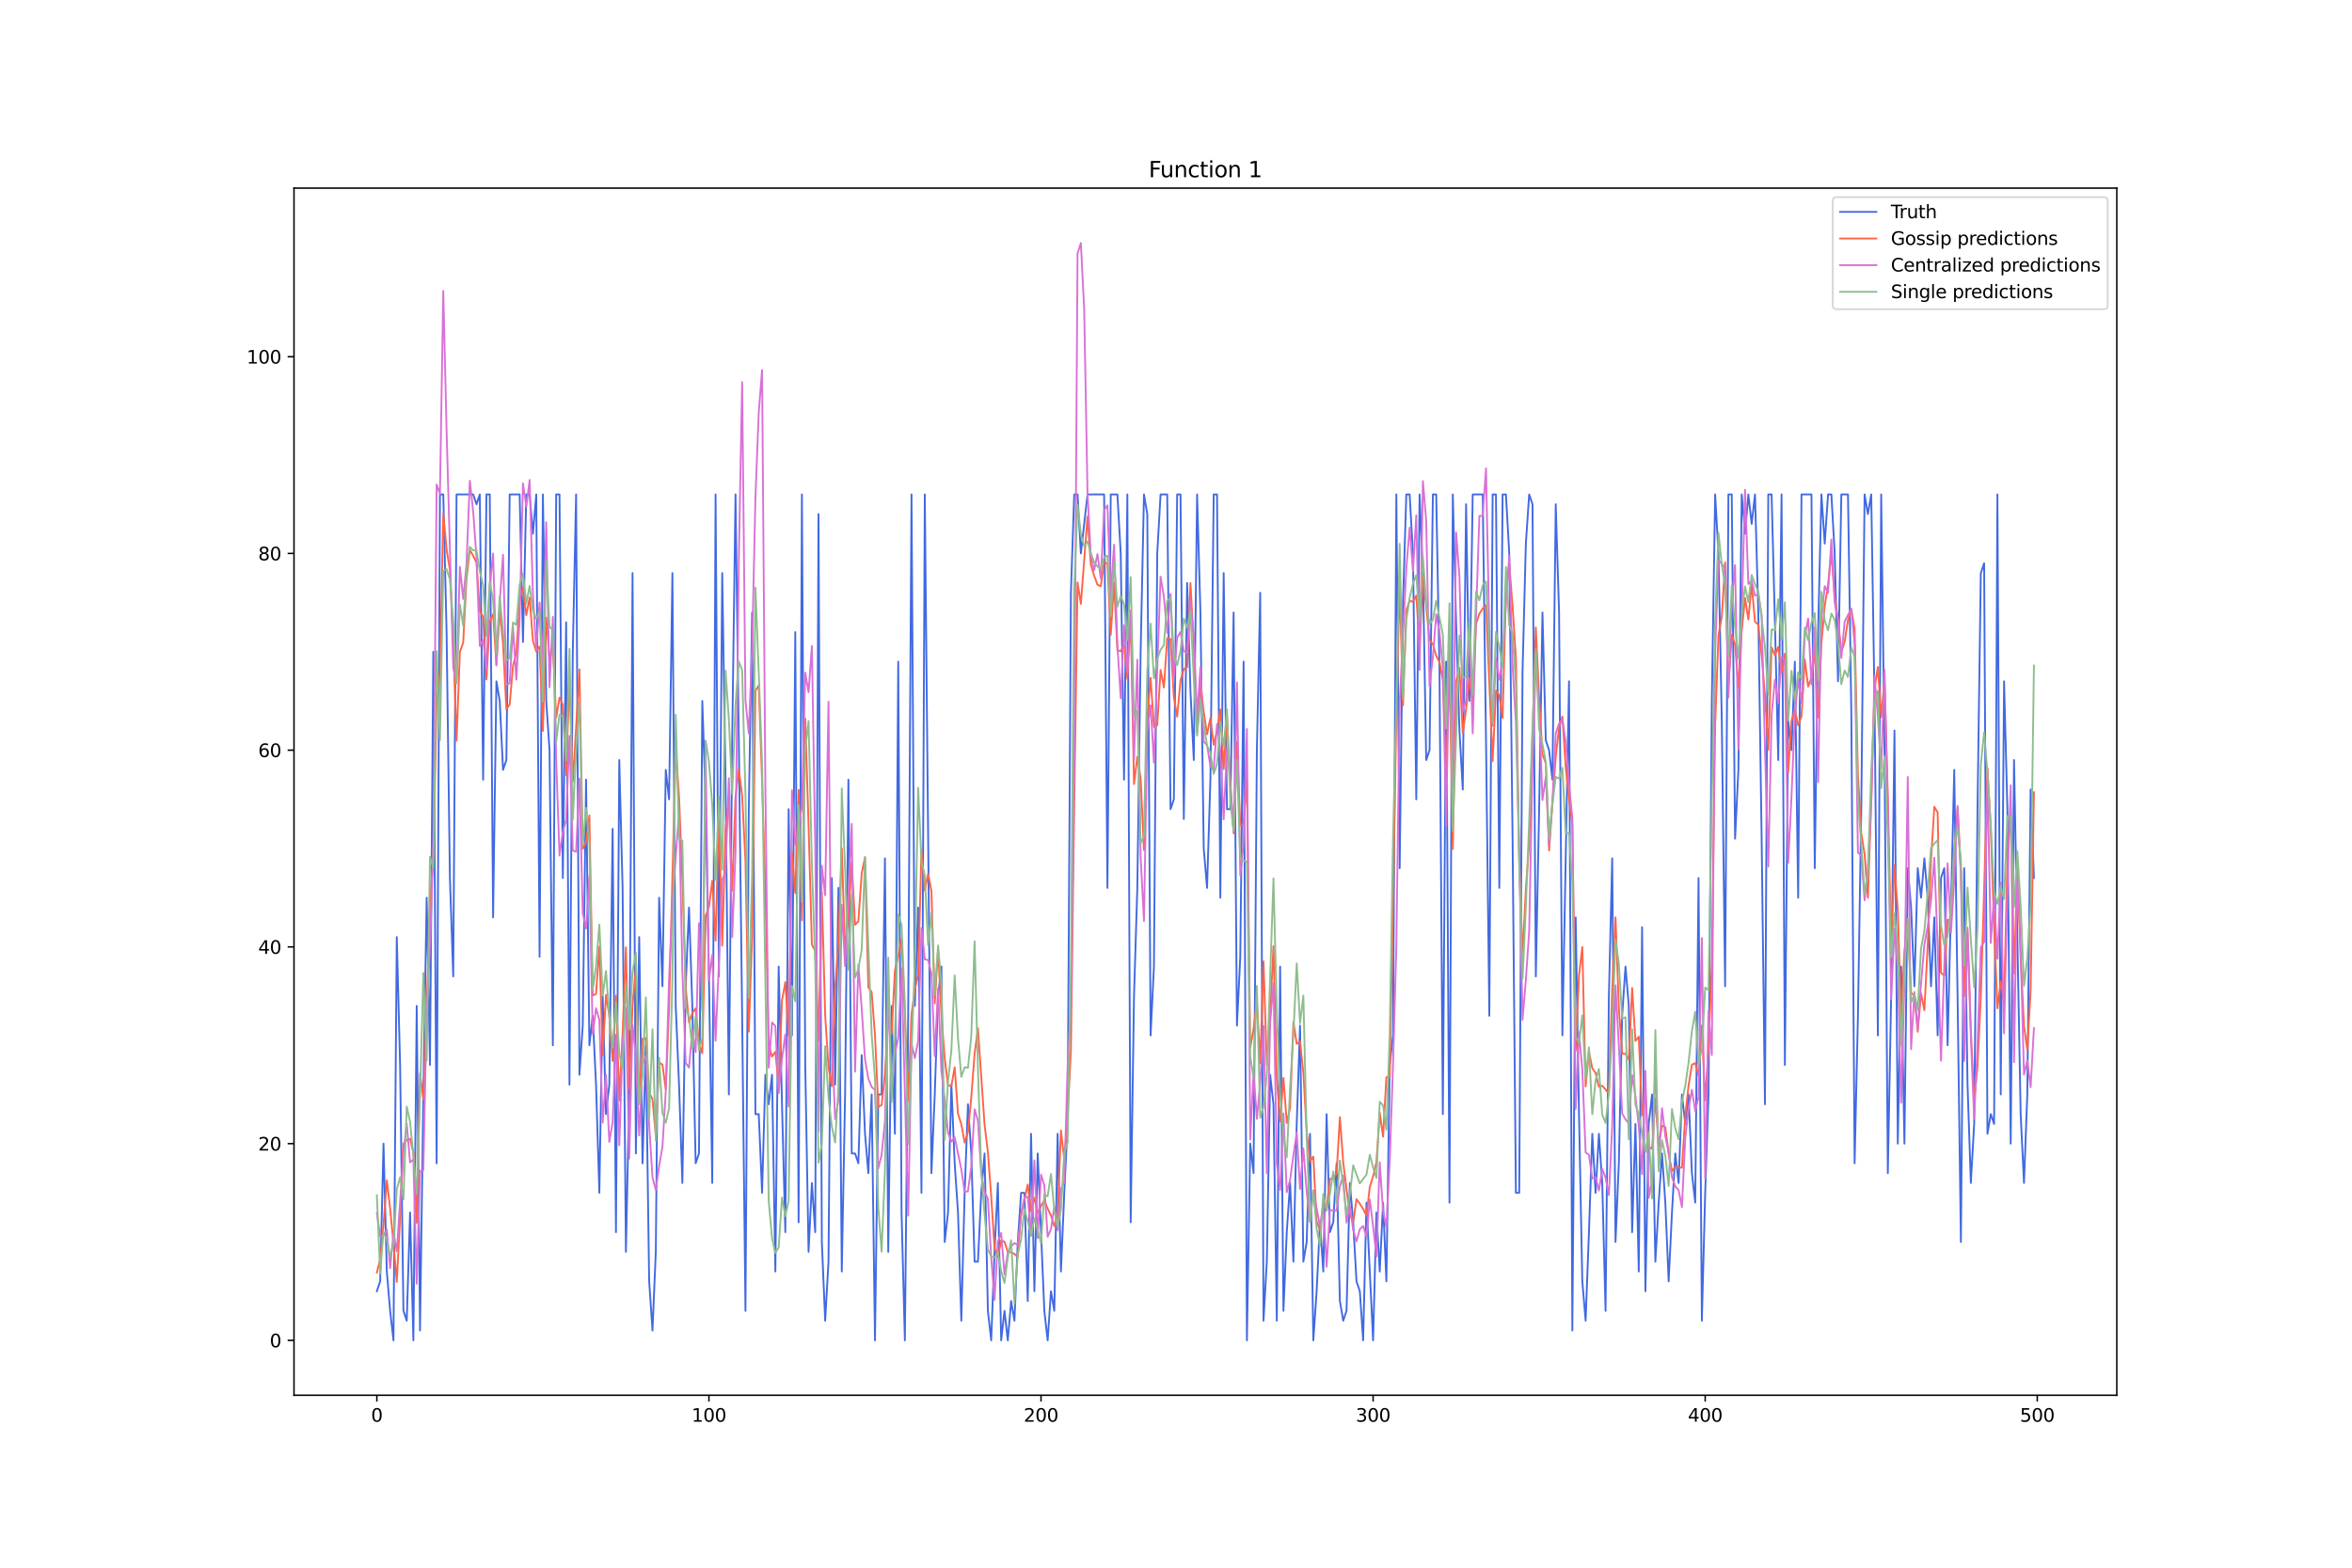 <?xml version="1.0" encoding="utf-8" standalone="no"?>
<!DOCTYPE svg PUBLIC "-//W3C//DTD SVG 1.1//EN"
  "http://www.w3.org/Graphics/SVG/1.1/DTD/svg11.dtd">
<svg xmlns:xlink="http://www.w3.org/1999/xlink" width="1296pt" height="864pt" viewBox="0 0 1296 864" xmlns="http://www.w3.org/2000/svg" version="1.1">
 <defs>
  <style type="text/css">*{stroke-linejoin: round; stroke-linecap: butt}</style>
 </defs>
 <g id="figure_1">
  <g id="patch_1">
   <path d="M 0 864 
L 1296 864 
L 1296 0 
L 0 0 
z
" style="fill: #ffffff"/>
  </g>
  <g id="axes_1">
   <g id="patch_2">
    <path d="M 162 768.96 
L 1166.4 768.96 
L 1166.4 103.68 
L 162 103.68 
z
" style="fill: #ffffff"/>
   </g>
   <g id="matplotlib.axis_1">
    <g id="xtick_1">
     <g id="line2d_1">
      <defs>
       <path id="mfe21b54a05" d="M 0 0 
L 0 3.5 
" style="stroke: #000000; stroke-width: 0.8"/>
      </defs>
      <g>
       <use xlink:href="#mfe21b54a05" x="207.655" y="768.96" style="stroke: #000000; stroke-width: 0.8"/>
      </g>
     </g>
     <g id="text_1">
      <!-- 0 -->
      <g transform="translate(204.473 783.558) scale(0.1 -0.1)">
       <defs>
        <path id="DejaVuSans-30" d="M 2034 4250 
Q 1547 4250 1301 3770 
Q 1056 3291 1056 2328 
Q 1056 1369 1301 889 
Q 1547 409 2034 409 
Q 2525 409 2770 889 
Q 3016 1369 3016 2328 
Q 3016 3291 2770 3770 
Q 2525 4250 2034 4250 
z
M 2034 4750 
Q 2819 4750 3233 4129 
Q 3647 3509 3647 2328 
Q 3647 1150 3233 529 
Q 2819 -91 2034 -91 
Q 1250 -91 836 529 
Q 422 1150 422 2328 
Q 422 3509 836 4129 
Q 1250 4750 2034 4750 
z
" transform="scale(0.016)"/>
       </defs>
       <use xlink:href="#DejaVuSans-30"/>
      </g>
     </g>
    </g>
    <g id="xtick_2">
     <g id="line2d_2">
      <g>
       <use xlink:href="#mfe21b54a05" x="390.639" y="768.96" style="stroke: #000000; stroke-width: 0.8"/>
      </g>
     </g>
     <g id="text_2">
      <!-- 100 -->
      <g transform="translate(381.095 783.558) scale(0.1 -0.1)">
       <defs>
        <path id="DejaVuSans-31" d="M 794 531 
L 1825 531 
L 1825 4091 
L 703 3866 
L 703 4441 
L 1819 4666 
L 2450 4666 
L 2450 531 
L 3481 531 
L 3481 0 
L 794 0 
L 794 531 
z
" transform="scale(0.016)"/>
       </defs>
       <use xlink:href="#DejaVuSans-31"/>
       <use xlink:href="#DejaVuSans-30" x="63.623"/>
       <use xlink:href="#DejaVuSans-30" x="127.246"/>
      </g>
     </g>
    </g>
    <g id="xtick_3">
     <g id="line2d_3">
      <g>
       <use xlink:href="#mfe21b54a05" x="573.623" y="768.96" style="stroke: #000000; stroke-width: 0.8"/>
      </g>
     </g>
     <g id="text_3">
      <!-- 200 -->
      <g transform="translate(564.079 783.558) scale(0.1 -0.1)">
       <defs>
        <path id="DejaVuSans-32" d="M 1228 531 
L 3431 531 
L 3431 0 
L 469 0 
L 469 531 
Q 828 903 1448 1529 
Q 2069 2156 2228 2338 
Q 2531 2678 2651 2914 
Q 2772 3150 2772 3378 
Q 2772 3750 2511 3984 
Q 2250 4219 1831 4219 
Q 1534 4219 1204 4116 
Q 875 4013 500 3803 
L 500 4441 
Q 881 4594 1212 4672 
Q 1544 4750 1819 4750 
Q 2544 4750 2975 4387 
Q 3406 4025 3406 3419 
Q 3406 3131 3298 2873 
Q 3191 2616 2906 2266 
Q 2828 2175 2409 1742 
Q 1991 1309 1228 531 
z
" transform="scale(0.016)"/>
       </defs>
       <use xlink:href="#DejaVuSans-32"/>
       <use xlink:href="#DejaVuSans-30" x="63.623"/>
       <use xlink:href="#DejaVuSans-30" x="127.246"/>
      </g>
     </g>
    </g>
    <g id="xtick_4">
     <g id="line2d_4">
      <g>
       <use xlink:href="#mfe21b54a05" x="756.607" y="768.96" style="stroke: #000000; stroke-width: 0.8"/>
      </g>
     </g>
     <g id="text_4">
      <!-- 300 -->
      <g transform="translate(747.063 783.558) scale(0.1 -0.1)">
       <defs>
        <path id="DejaVuSans-33" d="M 2597 2516 
Q 3050 2419 3304 2112 
Q 3559 1806 3559 1356 
Q 3559 666 3084 287 
Q 2609 -91 1734 -91 
Q 1441 -91 1130 -33 
Q 819 25 488 141 
L 488 750 
Q 750 597 1062 519 
Q 1375 441 1716 441 
Q 2309 441 2620 675 
Q 2931 909 2931 1356 
Q 2931 1769 2642 2001 
Q 2353 2234 1838 2234 
L 1294 2234 
L 1294 2753 
L 1863 2753 
Q 2328 2753 2575 2939 
Q 2822 3125 2822 3475 
Q 2822 3834 2567 4026 
Q 2313 4219 1838 4219 
Q 1578 4219 1281 4162 
Q 984 4106 628 3988 
L 628 4550 
Q 988 4650 1302 4700 
Q 1616 4750 1894 4750 
Q 2613 4750 3031 4423 
Q 3450 4097 3450 3541 
Q 3450 3153 3228 2886 
Q 3006 2619 2597 2516 
z
" transform="scale(0.016)"/>
       </defs>
       <use xlink:href="#DejaVuSans-33"/>
       <use xlink:href="#DejaVuSans-30" x="63.623"/>
       <use xlink:href="#DejaVuSans-30" x="127.246"/>
      </g>
     </g>
    </g>
    <g id="xtick_5">
     <g id="line2d_5">
      <g>
       <use xlink:href="#mfe21b54a05" x="939.591" y="768.96" style="stroke: #000000; stroke-width: 0.8"/>
      </g>
     </g>
     <g id="text_5">
      <!-- 400 -->
      <g transform="translate(930.047 783.558) scale(0.1 -0.1)">
       <defs>
        <path id="DejaVuSans-34" d="M 2419 4116 
L 825 1625 
L 2419 1625 
L 2419 4116 
z
M 2253 4666 
L 3047 4666 
L 3047 1625 
L 3713 1625 
L 3713 1100 
L 3047 1100 
L 3047 0 
L 2419 0 
L 2419 1100 
L 313 1100 
L 313 1709 
L 2253 4666 
z
" transform="scale(0.016)"/>
       </defs>
       <use xlink:href="#DejaVuSans-34"/>
       <use xlink:href="#DejaVuSans-30" x="63.623"/>
       <use xlink:href="#DejaVuSans-30" x="127.246"/>
      </g>
     </g>
    </g>
    <g id="xtick_6">
     <g id="line2d_6">
      <g>
       <use xlink:href="#mfe21b54a05" x="1122.575" y="768.96" style="stroke: #000000; stroke-width: 0.8"/>
      </g>
     </g>
     <g id="text_6">
      <!-- 500 -->
      <g transform="translate(1113.032 783.558) scale(0.1 -0.1)">
       <defs>
        <path id="DejaVuSans-35" d="M 691 4666 
L 3169 4666 
L 3169 4134 
L 1269 4134 
L 1269 2991 
Q 1406 3038 1543 3061 
Q 1681 3084 1819 3084 
Q 2600 3084 3056 2656 
Q 3513 2228 3513 1497 
Q 3513 744 3044 326 
Q 2575 -91 1722 -91 
Q 1428 -91 1123 -41 
Q 819 9 494 109 
L 494 744 
Q 775 591 1075 516 
Q 1375 441 1709 441 
Q 2250 441 2565 725 
Q 2881 1009 2881 1497 
Q 2881 1984 2565 2268 
Q 2250 2553 1709 2553 
Q 1456 2553 1204 2497 
Q 953 2441 691 2322 
L 691 4666 
z
" transform="scale(0.016)"/>
       </defs>
       <use xlink:href="#DejaVuSans-35"/>
       <use xlink:href="#DejaVuSans-30" x="63.623"/>
       <use xlink:href="#DejaVuSans-30" x="127.246"/>
      </g>
     </g>
    </g>
   </g>
   <g id="matplotlib.axis_2">
    <g id="ytick_1">
     <g id="line2d_7">
      <defs>
       <path id="md920f23ca7" d="M 0 0 
L -3.5 0 
" style="stroke: #000000; stroke-width: 0.8"/>
      </defs>
      <g>
       <use xlink:href="#md920f23ca7" x="162" y="738.72" style="stroke: #000000; stroke-width: 0.8"/>
      </g>
     </g>
     <g id="text_7">
      <!-- 0 -->
      <g transform="translate(148.637 742.519) scale(0.1 -0.1)">
       <use xlink:href="#DejaVuSans-30"/>
      </g>
     </g>
    </g>
    <g id="ytick_2">
     <g id="line2d_8">
      <g>
       <use xlink:href="#md920f23ca7" x="162" y="630.293" style="stroke: #000000; stroke-width: 0.8"/>
      </g>
     </g>
     <g id="text_8">
      <!-- 20 -->
      <g transform="translate(142.275 634.093) scale(0.1 -0.1)">
       <use xlink:href="#DejaVuSans-32"/>
       <use xlink:href="#DejaVuSans-30" x="63.623"/>
      </g>
     </g>
    </g>
    <g id="ytick_3">
     <g id="line2d_9">
      <g>
       <use xlink:href="#md920f23ca7" x="162" y="521.867" style="stroke: #000000; stroke-width: 0.8"/>
      </g>
     </g>
     <g id="text_9">
      <!-- 40 -->
      <g transform="translate(142.275 525.666) scale(0.1 -0.1)">
       <use xlink:href="#DejaVuSans-34"/>
       <use xlink:href="#DejaVuSans-30" x="63.623"/>
      </g>
     </g>
    </g>
    <g id="ytick_4">
     <g id="line2d_10">
      <g>
       <use xlink:href="#md920f23ca7" x="162" y="413.44" style="stroke: #000000; stroke-width: 0.8"/>
      </g>
     </g>
     <g id="text_10">
      <!-- 60 -->
      <g transform="translate(142.275 417.239) scale(0.1 -0.1)">
       <defs>
        <path id="DejaVuSans-36" d="M 2113 2584 
Q 1688 2584 1439 2293 
Q 1191 2003 1191 1497 
Q 1191 994 1439 701 
Q 1688 409 2113 409 
Q 2538 409 2786 701 
Q 3034 994 3034 1497 
Q 3034 2003 2786 2293 
Q 2538 2584 2113 2584 
z
M 3366 4563 
L 3366 3988 
Q 3128 4100 2886 4159 
Q 2644 4219 2406 4219 
Q 1781 4219 1451 3797 
Q 1122 3375 1075 2522 
Q 1259 2794 1537 2939 
Q 1816 3084 2150 3084 
Q 2853 3084 3261 2657 
Q 3669 2231 3669 1497 
Q 3669 778 3244 343 
Q 2819 -91 2113 -91 
Q 1303 -91 875 529 
Q 447 1150 447 2328 
Q 447 3434 972 4092 
Q 1497 4750 2381 4750 
Q 2619 4750 2861 4703 
Q 3103 4656 3366 4563 
z
" transform="scale(0.016)"/>
       </defs>
       <use xlink:href="#DejaVuSans-36"/>
       <use xlink:href="#DejaVuSans-30" x="63.623"/>
      </g>
     </g>
    </g>
    <g id="ytick_5">
     <g id="line2d_11">
      <g>
       <use xlink:href="#md920f23ca7" x="162" y="305.013" style="stroke: #000000; stroke-width: 0.8"/>
      </g>
     </g>
     <g id="text_11">
      <!-- 80 -->
      <g transform="translate(142.275 308.813) scale(0.1 -0.1)">
       <defs>
        <path id="DejaVuSans-38" d="M 2034 2216 
Q 1584 2216 1326 1975 
Q 1069 1734 1069 1313 
Q 1069 891 1326 650 
Q 1584 409 2034 409 
Q 2484 409 2743 651 
Q 3003 894 3003 1313 
Q 3003 1734 2745 1975 
Q 2488 2216 2034 2216 
z
M 1403 2484 
Q 997 2584 770 2862 
Q 544 3141 544 3541 
Q 544 4100 942 4425 
Q 1341 4750 2034 4750 
Q 2731 4750 3128 4425 
Q 3525 4100 3525 3541 
Q 3525 3141 3298 2862 
Q 3072 2584 2669 2484 
Q 3125 2378 3379 2068 
Q 3634 1759 3634 1313 
Q 3634 634 3220 271 
Q 2806 -91 2034 -91 
Q 1263 -91 848 271 
Q 434 634 434 1313 
Q 434 1759 690 2068 
Q 947 2378 1403 2484 
z
M 1172 3481 
Q 1172 3119 1398 2916 
Q 1625 2713 2034 2713 
Q 2441 2713 2670 2916 
Q 2900 3119 2900 3481 
Q 2900 3844 2670 4047 
Q 2441 4250 2034 4250 
Q 1625 4250 1398 4047 
Q 1172 3844 1172 3481 
z
" transform="scale(0.016)"/>
       </defs>
       <use xlink:href="#DejaVuSans-38"/>
       <use xlink:href="#DejaVuSans-30" x="63.623"/>
      </g>
     </g>
    </g>
    <g id="ytick_6">
     <g id="line2d_12">
      <g>
       <use xlink:href="#md920f23ca7" x="162" y="196.587" style="stroke: #000000; stroke-width: 0.8"/>
      </g>
     </g>
     <g id="text_12">
      <!-- 100 -->
      <g transform="translate(135.912 200.386) scale(0.1 -0.1)">
       <use xlink:href="#DejaVuSans-31"/>
       <use xlink:href="#DejaVuSans-30" x="63.623"/>
       <use xlink:href="#DejaVuSans-30" x="127.246"/>
      </g>
     </g>
    </g>
   </g>
   <g id="line2d_13">
    <path d="M 207.655 711.613 
L 209.484 706.192 
L 211.314 630.293 
L 213.144 700.771 
L 214.974 722.456 
L 216.804 738.72 
L 218.634 516.445 
L 220.463 586.923 
L 222.293 722.456 
L 224.123 727.877 
L 225.953 668.243 
L 227.783 738.72 
L 229.613 554.395 
L 231.442 733.299 
L 233.272 603.187 
L 235.102 494.76 
L 236.932 586.923 
L 238.762 359.227 
L 240.592 641.136 
L 242.422 272.485 
L 244.251 272.485 
L 246.081 348.384 
L 247.911 483.917 
L 249.741 538.131 
L 251.571 272.485 
L 260.72 272.485 
L 262.55 277.907 
L 264.38 272.485 
L 266.209 429.704 
L 268.039 272.485 
L 269.869 272.485 
L 271.699 505.603 
L 273.529 375.491 
L 275.359 386.333 
L 277.189 424.283 
L 279.018 418.861 
L 280.848 272.485 
L 286.338 272.485 
L 288.168 353.805 
L 289.997 272.485 
L 291.827 272.485 
L 293.657 294.171 
L 295.487 272.485 
L 297.317 527.288 
L 299.147 272.485 
L 300.976 386.333 
L 302.806 413.44 
L 304.636 576.08 
L 306.466 272.485 
L 308.296 272.485 
L 310.126 483.917 
L 311.956 342.963 
L 313.785 597.765 
L 315.615 359.227 
L 317.445 272.485 
L 319.275 592.344 
L 321.105 565.237 
L 322.935 429.704 
L 324.764 576.08 
L 326.594 559.816 
L 328.424 597.765 
L 330.254 657.4 
L 332.084 548.973 
L 333.914 614.029 
L 335.743 597.765 
L 337.573 456.811 
L 339.403 679.085 
L 341.233 418.861 
L 343.063 489.339 
L 344.893 689.928 
L 346.723 603.187 
L 348.552 315.856 
L 350.382 635.715 
L 352.212 516.445 
L 354.042 641.136 
L 355.872 576.08 
L 357.702 706.192 
L 359.531 733.299 
L 361.361 689.928 
L 363.191 494.76 
L 365.021 543.552 
L 366.851 424.283 
L 368.681 440.547 
L 370.51 315.856 
L 372.34 554.395 
L 374.17 597.765 
L 376 651.979 
L 377.83 543.552 
L 379.66 500.181 
L 381.489 554.395 
L 383.319 641.136 
L 385.149 635.715 
L 386.979 386.333 
L 388.809 440.547 
L 390.639 538.131 
L 392.469 651.979 
L 394.298 272.485 
L 396.128 538.131 
L 397.958 315.856 
L 399.788 429.704 
L 401.618 603.187 
L 403.448 408.019 
L 405.277 272.485 
L 407.107 408.019 
L 408.937 559.816 
L 410.767 722.456 
L 412.597 445.968 
L 414.427 337.541 
L 416.256 614.029 
L 418.086 614.029 
L 419.916 657.4 
L 421.746 592.344 
L 423.576 608.608 
L 425.406 592.344 
L 427.236 700.771 
L 429.065 532.709 
L 430.895 608.608 
L 432.725 679.085 
L 434.555 445.968 
L 436.385 570.659 
L 438.215 348.384 
L 440.044 673.664 
L 441.874 272.485 
L 443.704 586.923 
L 445.534 689.928 
L 447.364 651.979 
L 449.194 679.085 
L 451.023 283.328 
L 452.853 684.507 
L 454.683 727.877 
L 456.513 695.349 
L 458.343 483.917 
L 460.173 597.765 
L 462.003 489.339 
L 463.832 700.771 
L 465.662 603.187 
L 467.492 429.704 
L 469.322 635.715 
L 471.152 635.715 
L 472.982 641.136 
L 474.811 581.501 
L 476.641 624.872 
L 478.471 646.557 
L 480.301 603.187 
L 482.131 738.72 
L 483.961 603.187 
L 485.79 603.187 
L 487.62 473.075 
L 489.45 689.928 
L 491.28 554.395 
L 493.11 624.872 
L 494.94 364.648 
L 496.77 668.243 
L 498.599 738.72 
L 500.429 559.816 
L 502.259 272.485 
L 504.089 554.395 
L 505.919 500.181 
L 507.749 657.4 
L 509.578 272.485 
L 513.238 646.557 
L 515.068 603.187 
L 516.898 548.973 
L 518.728 532.709 
L 520.557 684.507 
L 522.387 668.243 
L 524.217 597.765 
L 526.047 641.136 
L 527.877 668.243 
L 529.707 727.877 
L 531.536 657.4 
L 533.366 608.608 
L 535.196 635.715 
L 537.026 695.349 
L 538.856 695.349 
L 540.686 657.4 
L 542.516 635.715 
L 544.345 722.456 
L 546.175 738.72 
L 548.005 689.928 
L 549.835 651.979 
L 551.665 738.72 
L 553.495 722.456 
L 555.324 738.72 
L 557.154 717.035 
L 558.984 727.877 
L 560.814 684.507 
L 562.644 657.4 
L 564.474 657.4 
L 566.303 717.035 
L 568.133 624.872 
L 569.963 711.613 
L 571.793 635.715 
L 575.453 722.456 
L 577.283 738.72 
L 579.112 711.613 
L 580.942 722.456 
L 582.772 624.872 
L 584.602 700.771 
L 586.432 657.4 
L 588.262 619.451 
L 590.091 326.699 
L 591.921 272.485 
L 593.751 272.485 
L 595.581 305.013 
L 599.241 272.485 
L 608.39 272.485 
L 610.22 489.339 
L 612.05 272.485 
L 615.709 272.485 
L 617.539 305.013 
L 619.369 429.704 
L 621.199 272.485 
L 623.029 673.664 
L 624.858 548.973 
L 626.688 489.339 
L 628.518 359.227 
L 630.348 272.485 
L 632.178 283.328 
L 634.008 570.659 
L 635.837 532.709 
L 637.667 305.013 
L 639.497 272.485 
L 643.157 272.485 
L 644.987 445.968 
L 646.817 440.547 
L 648.646 272.485 
L 650.476 272.485 
L 652.306 451.389 
L 654.136 321.277 
L 655.966 380.912 
L 657.796 418.861 
L 659.625 272.485 
L 661.455 337.541 
L 663.285 467.653 
L 665.115 489.339 
L 666.945 429.704 
L 668.775 272.485 
L 670.604 272.485 
L 672.434 494.76 
L 674.264 315.856 
L 676.094 445.968 
L 677.924 445.968 
L 679.754 337.541 
L 681.583 565.237 
L 683.413 527.288 
L 685.243 364.648 
L 687.073 738.72 
L 688.903 630.293 
L 690.733 646.557 
L 692.563 413.44 
L 694.392 326.699 
L 696.222 727.877 
L 698.052 695.349 
L 699.882 592.344 
L 701.712 608.608 
L 703.542 727.877 
L 705.371 532.709 
L 707.201 722.456 
L 709.031 679.085 
L 710.861 651.979 
L 712.691 695.349 
L 714.521 619.451 
L 716.35 565.237 
L 718.18 695.349 
L 720.01 684.507 
L 721.84 624.872 
L 723.67 738.72 
L 725.5 711.613 
L 727.33 673.664 
L 729.159 700.771 
L 730.989 614.029 
L 732.819 679.085 
L 734.649 673.664 
L 736.479 641.136 
L 738.309 717.035 
L 740.138 727.877 
L 741.968 722.456 
L 743.798 651.979 
L 745.628 673.664 
L 747.458 706.192 
L 749.288 711.613 
L 751.117 738.72 
L 752.947 662.821 
L 756.607 738.72 
L 758.437 668.243 
L 760.267 700.771 
L 762.097 662.821 
L 763.926 706.192 
L 765.756 586.923 
L 767.586 570.659 
L 769.416 272.485 
L 771.246 478.496 
L 773.076 332.12 
L 774.905 272.485 
L 776.735 272.485 
L 778.565 305.013 
L 780.395 440.547 
L 782.225 272.485 
L 784.055 315.856 
L 785.884 418.861 
L 787.714 413.44 
L 789.544 272.485 
L 791.374 272.485 
L 793.204 370.069 
L 795.034 614.029 
L 796.864 364.648 
L 798.693 662.821 
L 800.523 272.485 
L 802.353 342.963 
L 804.183 402.597 
L 806.013 435.125 
L 807.843 277.907 
L 809.672 386.333 
L 811.502 272.485 
L 816.992 272.485 
L 818.822 408.019 
L 820.651 559.816 
L 822.481 272.485 
L 824.311 272.485 
L 826.141 489.339 
L 827.971 272.485 
L 829.801 272.485 
L 831.63 305.013 
L 833.46 462.232 
L 835.29 657.4 
L 837.12 657.4 
L 838.95 370.069 
L 840.78 299.592 
L 842.61 272.485 
L 844.439 277.907 
L 846.269 538.131 
L 848.099 445.968 
L 849.929 337.541 
L 851.759 408.019 
L 853.589 413.44 
L 855.418 429.704 
L 857.248 277.907 
L 859.078 337.541 
L 860.908 570.659 
L 864.568 375.491 
L 866.397 733.299 
L 868.227 505.603 
L 870.057 614.029 
L 871.887 706.192 
L 873.717 727.877 
L 875.547 679.085 
L 877.377 624.872 
L 879.206 657.4 
L 881.036 624.872 
L 882.866 651.979 
L 884.696 722.456 
L 886.526 548.973 
L 888.356 473.075 
L 890.185 684.507 
L 892.015 641.136 
L 893.845 559.816 
L 895.675 532.709 
L 897.505 554.395 
L 899.335 679.085 
L 901.164 619.451 
L 902.994 700.771 
L 904.824 511.024 
L 906.654 711.613 
L 908.484 619.451 
L 910.314 603.187 
L 912.144 695.349 
L 913.973 662.821 
L 915.803 635.715 
L 917.633 662.821 
L 919.463 706.192 
L 921.293 668.243 
L 923.123 635.715 
L 924.952 651.979 
L 926.782 603.187 
L 928.612 619.451 
L 930.442 603.187 
L 932.272 646.557 
L 934.102 662.821 
L 935.931 483.917 
L 937.761 727.877 
L 939.591 657.4 
L 941.421 603.187 
L 943.251 386.333 
L 945.081 272.485 
L 946.911 305.013 
L 948.74 397.176 
L 950.57 543.552 
L 952.4 272.485 
L 954.23 272.485 
L 956.06 462.232 
L 957.89 424.283 
L 959.719 272.485 
L 961.549 294.171 
L 963.379 272.485 
L 965.209 288.749 
L 967.039 272.485 
L 968.869 337.541 
L 970.698 462.232 
L 972.528 608.608 
L 974.358 272.485 
L 976.188 272.485 
L 978.018 342.963 
L 979.848 418.861 
L 981.678 272.485 
L 983.507 586.923 
L 985.337 397.176 
L 987.167 413.44 
L 988.997 364.648 
L 990.827 494.76 
L 992.657 272.485 
L 998.146 272.485 
L 999.976 478.496 
L 1001.806 348.384 
L 1003.636 272.485 
L 1005.465 299.592 
L 1007.295 272.485 
L 1009.125 272.485 
L 1010.955 305.013 
L 1012.785 375.491 
L 1014.615 272.485 
L 1018.274 272.485 
L 1020.104 391.755 
L 1021.934 641.136 
L 1023.764 559.816 
L 1025.594 445.968 
L 1027.424 272.485 
L 1029.253 283.328 
L 1031.083 272.485 
L 1032.913 386.333 
L 1034.743 570.659 
L 1036.573 272.485 
L 1038.403 413.44 
L 1040.232 646.557 
L 1042.062 548.973 
L 1043.892 402.597 
L 1045.722 630.293 
L 1047.552 532.709 
L 1049.382 630.293 
L 1051.211 478.496 
L 1053.041 500.181 
L 1054.871 543.552 
L 1056.701 478.496 
L 1058.531 494.76 
L 1060.361 473.075 
L 1062.191 494.76 
L 1064.02 543.552 
L 1065.85 505.603 
L 1067.68 570.659 
L 1069.51 483.917 
L 1071.34 478.496 
L 1073.17 576.08 
L 1076.829 424.283 
L 1078.659 548.973 
L 1080.489 684.507 
L 1082.319 478.496 
L 1084.149 597.765 
L 1085.978 651.979 
L 1087.808 619.451 
L 1089.638 445.968 
L 1091.468 315.856 
L 1093.298 310.435 
L 1095.128 624.872 
L 1096.958 614.029 
L 1098.787 619.451 
L 1100.617 272.485 
L 1102.447 603.187 
L 1104.277 375.491 
L 1106.107 445.968 
L 1107.937 630.293 
L 1109.766 418.861 
L 1113.426 614.029 
L 1115.256 651.979 
L 1117.086 603.187 
L 1118.916 435.125 
L 1120.745 483.917 
L 1120.745 483.917 
" clip-path="url(#p116d1c815d)" style="fill: none; stroke: #4169e1; stroke-linecap: square"/>
   </g>
   <g id="line2d_14">
    <path d="M 207.655 701.339 
L 209.484 693.934 
L 211.314 675 
L 213.144 650.561 
L 214.974 666.2 
L 216.804 685.111 
L 218.634 706.551 
L 220.463 671.17 
L 222.293 630.354 
L 224.123 628.343 
L 225.953 627.59 
L 227.783 635.247 
L 229.613 673.942 
L 231.442 591.581 
L 233.272 605.901 
L 235.102 554.092 
L 236.932 498.623 
L 238.762 472.824 
L 240.592 385.962 
L 242.422 370.384 
L 244.251 283.145 
L 246.081 302.838 
L 247.911 314.153 
L 249.741 354.004 
L 251.571 408.261 
L 253.401 359.305 
L 255.23 354.189 
L 257.06 318.895 
L 258.89 303.061 
L 260.72 306.319 
L 262.55 310.034 
L 264.38 336.943 
L 266.209 340 
L 268.039 374.445 
L 269.869 342.38 
L 271.699 338.436 
L 273.529 366.165 
L 275.359 336.554 
L 277.189 354.836 
L 279.018 390.883 
L 280.848 388.204 
L 282.678 366.843 
L 284.508 360.122 
L 286.338 330.932 
L 288.168 323.973 
L 289.997 339.071 
L 291.827 329.309 
L 293.657 353.185 
L 295.487 359.125 
L 297.317 356.303 
L 299.147 402.849 
L 300.976 340.405 
L 302.806 363.321 
L 304.636 355.357 
L 306.466 395.538 
L 308.296 384.472 
L 310.126 388.383 
L 311.956 427.172 
L 313.785 373.825 
L 315.615 430.908 
L 317.445 401.12 
L 319.275 368.887 
L 321.105 467.884 
L 322.935 464.155 
L 324.764 449.418 
L 326.594 548.651 
L 328.424 547.791 
L 330.254 521.647 
L 332.084 581.613 
L 333.914 548.3 
L 335.743 559.687 
L 337.573 584.681 
L 339.403 548.808 
L 341.233 606.425 
L 343.063 569.001 
L 344.893 522.103 
L 346.723 599.964 
L 348.552 553.666 
L 350.382 533.677 
L 352.212 606.424 
L 354.042 572.473 
L 355.872 572.104 
L 357.702 602.04 
L 359.531 605.812 
L 361.361 625.918 
L 363.191 585.514 
L 365.021 586.719 
L 366.851 600.351 
L 368.681 555.175 
L 372.34 411.912 
L 374.17 438.872 
L 376 485.022 
L 377.83 544.052 
L 379.66 563.55 
L 381.489 558.349 
L 383.319 555.764 
L 385.149 574.967 
L 386.979 580.514 
L 388.809 504.771 
L 390.639 499.702 
L 392.469 485.495 
L 394.298 518.42 
L 396.128 448.785 
L 397.958 521.216 
L 399.788 456.58 
L 401.618 440.872 
L 403.448 490.833 
L 405.277 439.329 
L 407.107 424.111 
L 408.937 438.517 
L 410.767 474.735 
L 412.597 568.539 
L 414.427 516.168 
L 416.256 380.702 
L 418.086 377.763 
L 419.916 430.578 
L 421.746 491.018 
L 423.576 575.415 
L 425.406 582.318 
L 427.236 579.636 
L 429.065 598.318 
L 430.895 551.364 
L 432.725 541.263 
L 434.555 570.699 
L 436.385 469.494 
L 438.215 492.163 
L 440.044 435.39 
L 441.874 507.225 
L 443.704 396.033 
L 445.534 454.962 
L 447.364 520.586 
L 449.194 524.026 
L 451.023 573.548 
L 452.853 491.695 
L 454.683 559.591 
L 456.513 588.17 
L 458.343 598.653 
L 460.173 544.999 
L 462.003 517.645 
L 463.832 467.456 
L 465.662 523.214 
L 467.492 506.252 
L 469.322 474.828 
L 471.152 509.7 
L 472.982 507.772 
L 474.811 481.137 
L 476.641 472.564 
L 478.471 544.149 
L 480.301 546.789 
L 482.131 570.444 
L 483.961 610.067 
L 485.79 609.001 
L 487.62 592.145 
L 489.45 559.426 
L 491.28 569.836 
L 493.11 534.947 
L 494.94 527.211 
L 496.77 517.577 
L 498.599 560.19 
L 500.429 606.698 
L 502.259 558.946 
L 504.089 545.398 
L 505.919 537.282 
L 507.749 468.48 
L 509.578 490.68 
L 511.408 481.49 
L 513.238 491.018 
L 515.068 553.055 
L 516.898 523.161 
L 518.728 559.231 
L 520.557 583.297 
L 522.387 598.322 
L 524.217 598.499 
L 526.047 588.227 
L 527.877 613.845 
L 529.707 619.618 
L 531.536 629.725 
L 533.366 623.853 
L 535.196 604.744 
L 537.026 580.646 
L 538.856 566.705 
L 542.516 619.89 
L 544.345 634.916 
L 546.175 659.353 
L 548.005 687.743 
L 549.835 692.839 
L 551.665 683.607 
L 553.495 684.381 
L 555.324 689.911 
L 557.154 690.158 
L 558.984 691.116 
L 560.814 692.835 
L 562.644 668.265 
L 564.474 661.108 
L 566.303 652.836 
L 568.133 667.462 
L 569.963 660.141 
L 571.793 668.406 
L 573.623 664.738 
L 575.453 661.527 
L 577.283 666.138 
L 579.112 669.883 
L 580.942 675.741 
L 582.772 670.334 
L 584.602 623.001 
L 586.432 639.281 
L 588.262 615.382 
L 590.091 578.837 
L 591.921 443.442 
L 593.751 321.01 
L 595.581 332.81 
L 599.241 284.693 
L 601.07 311.3 
L 602.9 317.293 
L 604.73 322.251 
L 606.56 323.119 
L 608.39 309.686 
L 610.22 310.685 
L 612.05 349.9 
L 613.879 321.022 
L 615.709 358.343 
L 617.539 358.86 
L 619.369 355.296 
L 621.199 374.154 
L 623.029 339.238 
L 624.858 432.128 
L 626.688 417.057 
L 628.518 428.857 
L 630.348 468.487 
L 632.178 395.221 
L 634.008 373.575 
L 635.837 400.647 
L 637.667 399.667 
L 639.497 369.235 
L 641.327 378.92 
L 643.157 351.685 
L 644.987 352.263 
L 646.817 384.369 
L 648.646 394.982 
L 650.476 375.08 
L 652.306 368.631 
L 654.136 367.752 
L 655.966 321.326 
L 657.796 355.134 
L 659.625 403.682 
L 661.455 376.128 
L 663.285 392.299 
L 665.115 404.713 
L 666.945 395.74 
L 668.775 410.44 
L 670.604 402.625 
L 672.434 390.998 
L 674.264 423.848 
L 676.094 394.936 
L 677.924 431.506 
L 679.754 459.248 
L 681.583 408.795 
L 683.413 454.779 
L 685.243 454.202 
L 687.073 429.159 
L 688.903 577.447 
L 690.733 567.084 
L 692.563 551.838 
L 694.392 586.039 
L 696.222 529.84 
L 698.052 586.989 
L 699.882 559.149 
L 701.712 521.38 
L 703.542 594.494 
L 705.371 617.957 
L 707.201 594.018 
L 709.031 618.949 
L 710.861 610.579 
L 712.691 563.24 
L 714.521 575.298 
L 716.35 573.901 
L 718.18 591.262 
L 720.01 623.505 
L 721.84 640.115 
L 723.67 637.452 
L 725.5 673.017 
L 727.33 677.812 
L 729.159 663.904 
L 730.989 665.637 
L 732.819 649.856 
L 734.649 649.016 
L 736.479 646.826 
L 738.309 615.687 
L 740.138 640.607 
L 741.968 655.355 
L 743.798 669.109 
L 745.628 673.812 
L 747.458 660.915 
L 749.288 663.437 
L 751.117 666.259 
L 752.947 670.028 
L 754.777 654.225 
L 756.607 648.272 
L 758.437 640.498 
L 760.267 613.224 
L 762.097 626.47 
L 763.926 593.7 
L 765.756 593.304 
L 767.586 496.862 
L 769.416 393.888 
L 771.246 321.394 
L 773.076 388.723 
L 774.905 336.383 
L 776.735 331.046 
L 778.565 331.704 
L 780.395 328.243 
L 782.225 356.846 
L 784.055 317.619 
L 785.884 334.444 
L 787.714 352.85 
L 789.544 355.007 
L 791.374 361.423 
L 793.204 364.951 
L 795.034 374.78 
L 796.864 425.16 
L 798.693 367.262 
L 800.523 467.899 
L 802.353 375.427 
L 804.183 368.089 
L 806.013 404.024 
L 807.843 390.962 
L 809.672 373.651 
L 811.502 386.95 
L 813.332 343.947 
L 815.162 338.229 
L 816.992 335.413 
L 818.822 333.588 
L 822.481 419.51 
L 824.311 380.575 
L 826.141 383.297 
L 827.971 395.681 
L 829.801 326.802 
L 831.63 310.66 
L 833.46 334.066 
L 835.29 363.015 
L 837.12 473.623 
L 838.95 526.715 
L 840.78 489.775 
L 842.61 464.725 
L 846.269 345.844 
L 848.099 384.389 
L 849.929 415.763 
L 851.759 420.686 
L 853.589 468.72 
L 857.248 417.058 
L 859.078 401.17 
L 860.908 394.93 
L 862.738 422.732 
L 864.568 440.744 
L 866.397 454.163 
L 868.227 579.028 
L 870.057 537.7 
L 871.887 521.908 
L 873.717 598.776 
L 875.547 579.752 
L 877.377 588.685 
L 879.206 591.397 
L 881.036 598.993 
L 882.866 598.401 
L 884.696 600.476 
L 886.526 602.946 
L 888.356 546.118 
L 890.185 505.543 
L 892.015 555.523 
L 893.845 580.671 
L 895.675 580.835 
L 897.505 583.836 
L 899.335 544.498 
L 901.164 573.687 
L 902.994 571.311 
L 904.824 614.776 
L 906.654 603.896 
L 908.484 631.909 
L 910.314 633.152 
L 912.144 605.28 
L 913.973 631.59 
L 915.803 620.296 
L 917.633 621.233 
L 919.463 635.98 
L 921.293 645.382 
L 923.123 643.071 
L 924.952 643.384 
L 926.782 643.581 
L 928.612 615.107 
L 930.442 598.176 
L 932.272 586.769 
L 934.102 585.923 
L 935.931 592.661 
L 937.761 565.141 
L 939.591 606.44 
L 941.421 578.692 
L 943.251 530.996 
L 945.081 399.428 
L 946.911 350.178 
L 948.74 339.865 
L 950.57 309.955 
L 952.4 378.005 
L 954.23 349.878 
L 956.06 355.083 
L 957.89 378.999 
L 959.719 347.824 
L 961.549 329.581 
L 963.379 341.442 
L 965.209 321.958 
L 967.039 342.711 
L 968.869 344.288 
L 970.698 361.219 
L 972.528 383.09 
L 974.358 413.199 
L 976.188 356.753 
L 978.018 361.178 
L 979.848 356.516 
L 981.678 370.742 
L 983.507 360.242 
L 985.337 425.635 
L 987.167 397.229 
L 988.997 391.073 
L 990.827 399.781 
L 992.657 394.834 
L 994.486 363.46 
L 996.316 378.389 
L 998.146 373.466 
L 999.976 358.817 
L 1001.806 395.46 
L 1003.636 354.622 
L 1005.465 334.136 
L 1007.295 322.203 
L 1009.125 304.803 
L 1010.955 328.808 
L 1012.785 341.543 
L 1014.615 359.236 
L 1016.444 353.686 
L 1018.274 341.708 
L 1020.104 335.794 
L 1021.934 346.654 
L 1023.764 427.306 
L 1025.594 459.193 
L 1027.424 470.746 
L 1029.253 494.825 
L 1031.083 442.232 
L 1032.913 379.639 
L 1034.743 367.593 
L 1036.573 395.201 
L 1038.403 374.682 
L 1040.232 438.485 
L 1042.062 521.116 
L 1043.892 476.855 
L 1045.722 501.608 
L 1047.552 560.363 
L 1049.382 524.334 
L 1051.211 506.778 
L 1053.041 547.208 
L 1054.871 548.74 
L 1056.701 568.644 
L 1058.531 547.504 
L 1060.361 556.796 
L 1062.191 521.325 
L 1064.02 474.235 
L 1065.85 444.635 
L 1067.68 447.711 
L 1069.51 536.175 
L 1071.34 537.682 
L 1073.17 506.844 
L 1074.999 507.703 
L 1076.829 470.733 
L 1078.659 445.295 
L 1080.489 480.857 
L 1082.319 549.02 
L 1084.149 513.546 
L 1085.978 567.702 
L 1087.808 606.557 
L 1089.638 587.835 
L 1091.468 549.643 
L 1093.298 490.261 
L 1095.128 423.343 
L 1096.958 456.288 
L 1098.787 511.024 
L 1100.617 555.727 
L 1102.447 540.857 
L 1104.277 552.49 
L 1106.107 473.441 
L 1107.937 445.86 
L 1109.766 536.512 
L 1111.596 479.836 
L 1113.426 527.803 
L 1115.256 565.447 
L 1117.086 578.603 
L 1118.916 545.829 
L 1120.745 436.646 
L 1120.745 436.646 
" clip-path="url(#p116d1c815d)" style="fill: none; stroke: #ff6347; stroke-linecap: square"/>
   </g>
   <g id="line2d_15">
    <path d="M 207.655 668.536 
L 209.484 681.424 
L 211.314 681.032 
L 213.144 677.75 
L 214.974 698.91 
L 216.804 679.437 
L 218.634 689.68 
L 222.293 635.083 
L 224.123 619.352 
L 225.953 640.656 
L 227.783 638.936 
L 229.613 707.527 
L 231.442 645.315 
L 233.272 644.947 
L 235.102 557.475 
L 236.932 522.962 
L 238.762 465.751 
L 240.592 267.063 
L 242.422 272.279 
L 244.251 160.347 
L 246.081 237.425 
L 249.741 368.078 
L 251.571 375.825 
L 253.401 312.387 
L 255.23 330.106 
L 257.06 310.698 
L 258.89 264.952 
L 260.72 281.728 
L 262.55 307.063 
L 264.38 356.071 
L 266.209 352.711 
L 268.039 368.652 
L 269.869 322.732 
L 271.699 305.027 
L 273.529 366.834 
L 275.359 331.881 
L 277.189 305.723 
L 279.018 377.347 
L 280.848 376.596 
L 282.678 345.739 
L 284.508 374.601 
L 286.338 340.65 
L 288.168 266.428 
L 289.997 279.156 
L 291.827 264.499 
L 293.657 327.599 
L 295.487 358.227 
L 297.317 332.057 
L 299.147 365.269 
L 300.976 287.831 
L 302.806 378.783 
L 304.636 339.998 
L 306.466 418.475 
L 308.296 471.523 
L 310.126 458.446 
L 311.956 451.911 
L 313.785 405.566 
L 315.615 468.737 
L 317.445 469.444 
L 319.275 429.119 
L 321.105 503.365 
L 322.935 511.775 
L 324.764 482.682 
L 326.594 569.909 
L 328.424 555.671 
L 330.254 561.945 
L 332.084 618.711 
L 333.914 592.488 
L 335.743 629.361 
L 337.573 618.4 
L 339.403 570.322 
L 341.233 631.225 
L 343.063 574.905 
L 344.893 555.452 
L 346.723 638.607 
L 348.552 564.889 
L 350.382 582.265 
L 352.212 625.757 
L 354.042 586.549 
L 355.872 582.003 
L 357.702 620.054 
L 359.531 648.888 
L 361.361 655.864 
L 363.191 642.545 
L 365.021 632.179 
L 366.851 601.46 
L 368.681 539.425 
L 370.51 497.337 
L 374.17 447.101 
L 376 535.008 
L 377.83 585.735 
L 379.66 588.461 
L 381.489 567.581 
L 383.319 579.911 
L 385.149 508.8 
L 386.979 557.088 
L 388.809 414.212 
L 390.639 540.038 
L 392.469 526.261 
L 394.298 573.576 
L 396.128 530.634 
L 397.958 484.746 
L 399.788 480.51 
L 401.618 428.872 
L 403.448 516.464 
L 405.277 470.105 
L 407.107 308.208 
L 408.937 210.561 
L 410.767 386.054 
L 412.597 404.213 
L 414.427 357.457 
L 416.256 274.2 
L 418.086 227.361 
L 419.916 203.941 
L 421.746 434.795 
L 423.576 588.392 
L 425.406 563.496 
L 427.236 565.43 
L 429.065 602.412 
L 430.895 583.444 
L 432.725 570.153 
L 434.555 609.861 
L 436.385 435.584 
L 438.215 465.35 
L 441.874 444.87 
L 443.704 370.725 
L 445.534 381.538 
L 447.364 355.995 
L 449.194 465.087 
L 451.023 623.759 
L 452.853 477.116 
L 454.683 493.434 
L 456.513 386.775 
L 458.343 571.804 
L 460.173 616.805 
L 462.003 606.431 
L 463.832 498.537 
L 465.662 532.465 
L 469.322 454.101 
L 471.152 590.677 
L 472.982 531.597 
L 474.811 555.805 
L 476.641 583.902 
L 478.471 594.473 
L 480.301 599.054 
L 482.131 600.742 
L 483.961 643.958 
L 485.79 636.489 
L 487.62 617.854 
L 489.45 549.902 
L 491.28 600.317 
L 493.11 580.596 
L 494.94 572.331 
L 496.77 533.615 
L 500.429 670.021 
L 502.259 575.306 
L 504.089 583.19 
L 505.919 573.608 
L 507.749 511.45 
L 509.578 528.704 
L 511.408 529.083 
L 513.238 536.601 
L 515.068 582.056 
L 516.898 544.706 
L 518.728 590.397 
L 520.557 605.967 
L 522.387 624.19 
L 524.217 629.124 
L 526.047 626.794 
L 529.707 644.439 
L 531.536 656.996 
L 533.366 656.494 
L 535.196 643.026 
L 537.026 611.348 
L 538.856 617.676 
L 540.686 646.901 
L 542.516 656.81 
L 544.345 660.722 
L 546.175 692.901 
L 548.005 716.444 
L 549.835 684.342 
L 551.665 679.549 
L 553.495 702.415 
L 555.324 690.271 
L 557.154 686.887 
L 558.984 685.108 
L 560.814 686.227 
L 562.644 670.315 
L 564.474 659.842 
L 566.303 659.622 
L 568.133 679.711 
L 569.963 639.507 
L 571.793 682.278 
L 573.623 647.354 
L 575.453 653.328 
L 577.283 681.616 
L 579.112 677.365 
L 580.942 665.065 
L 582.772 678.03 
L 584.602 655.141 
L 586.432 651.578 
L 588.262 588.314 
L 590.091 553.948 
L 591.921 417.348 
L 593.751 139.657 
L 595.581 133.92 
L 597.411 170.625 
L 599.241 271.724 
L 601.07 306.491 
L 602.9 314.249 
L 604.73 305.341 
L 606.56 318.851 
L 608.39 281.098 
L 610.22 278.51 
L 612.05 326.961 
L 613.879 300.192 
L 615.709 355.526 
L 617.539 384.857 
L 619.369 344.506 
L 621.199 370.479 
L 623.029 336.42 
L 624.858 418.466 
L 626.688 363.561 
L 628.518 472.297 
L 630.348 507.628 
L 632.178 402.984 
L 634.008 388.684 
L 635.837 420.344 
L 639.497 317.835 
L 641.327 328.82 
L 643.157 348.841 
L 644.987 327.322 
L 646.817 373.406 
L 648.646 351.389 
L 650.476 348.28 
L 652.306 358.873 
L 654.136 359.734 
L 655.966 331.424 
L 657.796 350.453 
L 659.625 394.826 
L 661.455 367.679 
L 663.285 408.795 
L 665.115 410.748 
L 666.945 422.16 
L 668.775 424.596 
L 670.604 399.069 
L 672.434 413.721 
L 674.264 451.571 
L 676.094 411.849 
L 677.924 431.618 
L 679.754 458.05 
L 681.583 376.081 
L 683.413 482.531 
L 685.243 464.867 
L 687.073 401.796 
L 688.903 627.918 
L 690.733 590.984 
L 692.563 616.663 
L 694.392 596.671 
L 696.222 565.441 
L 698.052 646.571 
L 699.882 563.666 
L 701.712 541.901 
L 703.542 641.274 
L 705.371 655.802 
L 707.201 613.734 
L 709.031 657.097 
L 710.861 650.319 
L 712.691 636.709 
L 714.521 624.159 
L 716.35 655.266 
L 718.18 632.877 
L 720.01 656.744 
L 721.84 673.204 
L 723.67 656.108 
L 727.33 675.88 
L 729.159 663.925 
L 730.989 698.152 
L 732.819 666.816 
L 734.649 667.203 
L 736.479 667.199 
L 738.309 653.661 
L 740.138 647.88 
L 741.968 673.844 
L 743.798 664.343 
L 745.628 677.822 
L 747.458 684.153 
L 749.288 677.472 
L 751.117 675.683 
L 752.947 681.423 
L 754.777 661.029 
L 756.607 675.879 
L 758.437 692.379 
L 760.267 640.548 
L 762.097 667.606 
L 763.926 676.404 
L 765.756 640.071 
L 767.586 587.103 
L 769.416 521.414 
L 771.246 387.197 
L 774.905 313.181 
L 776.735 290.827 
L 778.565 314.838 
L 780.395 283.995 
L 782.225 369.162 
L 784.055 265.125 
L 785.884 287.325 
L 787.714 378.13 
L 789.544 362.246 
L 791.374 338.508 
L 793.204 348.351 
L 795.034 368.023 
L 796.864 455.472 
L 798.693 350.34 
L 800.523 433.202 
L 802.353 293.456 
L 804.183 317.683 
L 806.013 392.249 
L 807.843 385.875 
L 809.672 346.594 
L 811.502 404.131 
L 813.332 339.417 
L 815.162 284.385 
L 816.992 284.228 
L 818.822 258.149 
L 820.651 349.264 
L 822.481 400.092 
L 824.311 362.913 
L 826.141 374.539 
L 827.971 364.666 
L 829.801 332.284 
L 831.63 306.312 
L 833.46 366.783 
L 835.29 398.284 
L 837.12 469.591 
L 838.95 562.021 
L 840.78 540.054 
L 842.61 513.194 
L 844.439 421.76 
L 846.269 364.676 
L 848.099 391.161 
L 849.929 440.935 
L 851.759 428.216 
L 853.589 465.629 
L 855.418 441.393 
L 857.248 404.17 
L 859.078 398.778 
L 860.908 396.557 
L 862.738 408.887 
L 864.568 431.985 
L 866.397 450.885 
L 868.227 611.189 
L 870.057 568.808 
L 871.887 589.465 
L 873.717 635.193 
L 875.547 636.479 
L 877.377 649.559 
L 879.206 648.764 
L 881.036 656.148 
L 882.866 644.241 
L 884.696 649.01 
L 886.526 658.689 
L 888.356 620.664 
L 890.185 543.033 
L 892.015 576.129 
L 893.845 613.656 
L 895.675 616.903 
L 897.505 619.173 
L 899.335 592.49 
L 901.164 604.116 
L 902.994 620.534 
L 904.824 647.106 
L 906.654 590.198 
L 908.484 660.143 
L 910.314 650.119 
L 912.144 585.226 
L 913.973 638.252 
L 915.803 610.778 
L 917.633 626.131 
L 919.463 635.086 
L 921.293 648.803 
L 923.123 653.88 
L 924.952 655.928 
L 926.782 665.293 
L 928.612 627.29 
L 930.442 610.896 
L 932.272 600.645 
L 934.102 612.248 
L 935.931 604.585 
L 937.761 516.933 
L 939.591 649.555 
L 941.421 557.225 
L 943.251 581.427 
L 945.081 359.634 
L 946.911 308.667 
L 950.57 313.01 
L 952.4 384.477 
L 954.23 331.138 
L 956.06 311.435 
L 957.89 412.881 
L 959.719 339.125 
L 961.549 269.906 
L 963.379 321.869 
L 965.209 319.912 
L 967.039 328.265 
L 968.869 327.573 
L 970.698 339.097 
L 972.528 412.281 
L 974.358 477.63 
L 976.188 393.893 
L 978.018 374.574 
L 979.848 387.448 
L 981.678 362.402 
L 983.507 363.577 
L 985.337 475.573 
L 987.167 438.707 
L 988.997 394.285 
L 990.827 374.525 
L 992.657 387.452 
L 994.486 350.432 
L 996.316 340.917 
L 998.146 377.238 
L 999.976 345.541 
L 1001.806 431.037 
L 1003.636 341.036 
L 1005.465 323.043 
L 1007.295 326.777 
L 1009.125 297.339 
L 1010.955 332.149 
L 1012.785 341.73 
L 1014.615 362.652 
L 1016.444 342.527 
L 1020.104 335.437 
L 1021.934 354.986 
L 1023.764 469.881 
L 1025.594 471.433 
L 1027.424 496.182 
L 1029.253 479.161 
L 1031.083 442.165 
L 1032.913 372.528 
L 1034.743 394.61 
L 1036.573 423.556 
L 1038.403 369.103 
L 1040.232 446.754 
L 1042.062 550.69 
L 1043.892 511.728 
L 1045.722 534.521 
L 1047.552 607.734 
L 1049.382 541.554 
L 1051.211 428.24 
L 1053.041 578.261 
L 1054.871 546.72 
L 1056.701 567.37 
L 1058.531 542.281 
L 1060.361 520.692 
L 1062.191 510.797 
L 1064.02 496.615 
L 1065.85 472.707 
L 1067.68 521.629 
L 1069.51 584.577 
L 1071.34 532.414 
L 1073.17 475.849 
L 1074.999 514.299 
L 1076.829 485.092 
L 1078.659 444.137 
L 1080.489 481.388 
L 1082.319 584.782 
L 1084.149 511.251 
L 1085.978 571.034 
L 1087.808 616.633 
L 1089.638 576.402 
L 1091.468 522.069 
L 1093.298 519.064 
L 1095.128 429.17 
L 1096.958 519.711 
L 1098.787 493.244 
L 1100.617 528.42 
L 1102.447 486.358 
L 1104.277 569.514 
L 1106.107 490.834 
L 1107.937 432.834 
L 1109.766 585.39 
L 1111.596 473.108 
L 1113.426 522.549 
L 1115.256 592.31 
L 1117.086 584.408 
L 1118.916 599.219 
L 1120.745 566.633 
L 1120.745 566.633 
" clip-path="url(#p116d1c815d)" style="fill: none; stroke: #da70d6; stroke-linecap: square"/>
   </g>
   <g id="line2d_16">
    <path d="M 207.655 658.739 
L 209.484 701.818 
L 211.314 678.78 
L 213.144 683.165 
L 214.974 692.441 
L 216.804 685.657 
L 218.634 655.478 
L 220.463 648.827 
L 222.293 661.117 
L 224.123 609.888 
L 225.953 618.227 
L 227.783 637.272 
L 229.613 658.098 
L 231.442 604.446 
L 233.272 536.197 
L 235.102 584.565 
L 236.932 472.161 
L 238.762 478.506 
L 240.592 358.855 
L 242.422 407.949 
L 244.251 314.556 
L 246.081 313.668 
L 247.911 319.28 
L 249.741 342.464 
L 251.571 376.594 
L 253.401 333.142 
L 255.23 344.854 
L 257.06 314.576 
L 258.89 301.35 
L 260.72 303.339 
L 262.55 303.253 
L 264.38 314.746 
L 266.209 322.609 
L 268.039 350.5 
L 269.869 320.759 
L 271.699 330.589 
L 273.529 360.226 
L 275.359 328.611 
L 277.189 348.379 
L 279.018 363.923 
L 280.848 362.94 
L 282.678 343.001 
L 284.508 344.427 
L 286.338 322.344 
L 288.168 316.122 
L 289.997 332.64 
L 291.827 322.903 
L 293.657 336.562 
L 295.487 340.952 
L 297.317 336.8 
L 299.147 386.559 
L 300.976 308.859 
L 302.806 345.454 
L 304.636 347.451 
L 306.466 408.692 
L 308.296 393.813 
L 310.126 394.698 
L 311.956 418.93 
L 313.785 357.648 
L 315.615 451.937 
L 317.445 413.663 
L 319.275 387.463 
L 321.105 465.894 
L 322.935 445.288 
L 324.764 465.25 
L 326.594 545.283 
L 328.424 532.885 
L 330.254 509.539 
L 332.084 548.768 
L 333.914 535.13 
L 335.743 560.042 
L 337.573 577.462 
L 339.403 552.262 
L 341.233 580.429 
L 343.063 589.198 
L 344.893 542.72 
L 346.723 567.345 
L 348.552 535.417 
L 350.382 525.075 
L 352.212 608.553 
L 354.042 592.736 
L 355.872 549.705 
L 357.702 616.4 
L 359.531 567.243 
L 361.361 628.645 
L 363.191 582.932 
L 365.021 613.373 
L 366.851 618.775 
L 368.681 610.735 
L 370.51 539.64 
L 372.34 393.894 
L 374.17 461.968 
L 376 463.302 
L 377.83 555.003 
L 379.66 560.302 
L 381.489 577.757 
L 383.319 560.223 
L 385.149 578.782 
L 386.979 571.784 
L 388.809 408.2 
L 390.639 419.649 
L 392.469 443.753 
L 394.298 484.882 
L 396.128 439.085 
L 397.958 479.343 
L 399.788 369.608 
L 401.618 396.371 
L 403.448 437.614 
L 405.277 388.389 
L 407.107 364.633 
L 408.937 369.271 
L 410.767 438.206 
L 412.597 550.023 
L 414.427 481.721 
L 416.256 323.842 
L 418.086 370.654 
L 419.916 420.466 
L 423.576 661.862 
L 425.406 682.338 
L 427.236 690.494 
L 429.065 687.525 
L 430.895 659.997 
L 432.725 670.369 
L 434.555 661.769 
L 436.385 543.429 
L 438.215 551.843 
L 440.044 443.732 
L 441.874 496.976 
L 443.704 412.847 
L 445.534 397.341 
L 447.364 476.12 
L 449.194 530.723 
L 451.023 640.849 
L 452.853 630.33 
L 454.683 576.613 
L 456.513 604.915 
L 458.343 620.899 
L 460.173 629.666 
L 462.003 599.044 
L 463.832 434.535 
L 465.662 478.49 
L 467.492 534.435 
L 469.322 492.902 
L 471.152 538.851 
L 472.982 534.062 
L 474.811 523.503 
L 476.641 472.295 
L 480.301 570.072 
L 482.131 594.462 
L 483.961 665.447 
L 485.79 689.855 
L 487.62 645.383 
L 489.45 527.766 
L 491.28 607.413 
L 493.11 572.049 
L 494.94 503.917 
L 496.77 509.816 
L 498.599 553.283 
L 500.429 630.433 
L 504.089 530.591 
L 505.919 434.204 
L 507.749 475.004 
L 509.578 482.45 
L 511.408 520.796 
L 513.238 503.05 
L 515.068 548.245 
L 516.898 521.07 
L 518.728 542.532 
L 520.557 628.252 
L 522.387 595.886 
L 524.217 579.065 
L 526.047 537.582 
L 527.877 572.204 
L 529.707 593.466 
L 531.536 588.182 
L 533.366 588.515 
L 535.196 570.893 
L 537.026 518.821 
L 538.856 588.255 
L 540.686 645.831 
L 542.516 669.175 
L 544.345 688.549 
L 546.175 692.581 
L 548.005 692.937 
L 549.835 690.11 
L 551.665 700.663 
L 553.495 707.083 
L 555.324 692.918 
L 557.154 683.482 
L 558.984 718.454 
L 560.814 691.327 
L 562.644 682.998 
L 564.474 666.391 
L 566.303 672.839 
L 568.133 681.226 
L 569.963 671.424 
L 571.793 677.996 
L 573.623 685.219 
L 575.453 658.347 
L 577.283 659.277 
L 579.112 646.985 
L 580.942 666.912 
L 582.772 676.032 
L 584.602 666.531 
L 586.432 634.922 
L 588.262 629.622 
L 590.091 531.12 
L 591.921 324.116 
L 593.751 278.179 
L 595.581 294.633 
L 597.411 300.996 
L 599.241 298.496 
L 601.07 304.842 
L 602.9 309.97 
L 604.73 312.147 
L 606.56 313.617 
L 608.39 307.221 
L 610.22 306.219 
L 612.05 339.539 
L 613.879 309.597 
L 615.709 334.365 
L 617.539 328.516 
L 619.369 332.961 
L 621.199 352.83 
L 623.029 318.043 
L 624.858 394.611 
L 626.688 391.844 
L 628.518 464.84 
L 630.348 460.974 
L 632.178 369.648 
L 634.008 343.723 
L 635.837 373.912 
L 637.667 363.043 
L 639.497 358.158 
L 641.327 355.475 
L 643.157 331.221 
L 644.987 329.397 
L 646.817 361.236 
L 648.646 366.578 
L 650.476 358.964 
L 652.306 340.895 
L 654.136 346.012 
L 655.966 336.566 
L 657.796 373.805 
L 659.625 405.384 
L 661.455 386.131 
L 663.285 399.099 
L 665.115 410.926 
L 666.945 414.645 
L 668.775 426.526 
L 670.604 421.094 
L 672.434 398.361 
L 674.264 411.312 
L 676.094 390.979 
L 677.924 441.895 
L 679.754 458.14 
L 681.583 418.906 
L 683.413 473.269 
L 685.243 474.243 
L 687.073 475.055 
L 688.903 581.987 
L 690.733 594.237 
L 692.563 543.37 
L 694.392 616.109 
L 696.222 610.054 
L 698.052 592.126 
L 701.712 484.11 
L 703.542 557.76 
L 705.371 603.286 
L 707.201 625.925 
L 709.031 637.769 
L 710.861 599.754 
L 712.691 569.606 
L 714.521 530.927 
L 716.35 563.921 
L 718.18 548.641 
L 720.01 626.842 
L 721.84 673.691 
L 723.67 656.171 
L 725.5 677.231 
L 727.33 686.653 
L 729.159 658.017 
L 730.989 667.383 
L 732.819 657.911 
L 734.649 645.668 
L 736.479 663.022 
L 738.309 639.589 
L 740.138 653.286 
L 741.968 669.504 
L 743.798 658.393 
L 745.628 642.267 
L 749.288 652.21 
L 752.947 647.386 
L 754.777 636.42 
L 756.607 643.388 
L 758.437 649.113 
L 760.267 607.208 
L 762.097 609.223 
L 763.926 622.521 
L 765.756 570.27 
L 767.586 461.656 
L 769.416 387.087 
L 771.246 299.714 
L 773.076 385.491 
L 774.905 341.582 
L 776.735 329.506 
L 778.565 321.714 
L 780.395 316.972 
L 782.225 342.472 
L 784.055 306.879 
L 785.884 332.406 
L 787.714 344.056 
L 789.544 341.533 
L 791.374 331.036 
L 795.034 349.808 
L 796.864 401.495 
L 798.693 332.435 
L 800.523 457.763 
L 802.353 405.789 
L 804.183 350.232 
L 806.013 373.289 
L 807.843 373.265 
L 809.672 341.36 
L 811.502 382.726 
L 813.332 326.099 
L 815.162 330.817 
L 816.992 322.585 
L 818.822 320.507 
L 822.481 398.526 
L 824.311 348.258 
L 826.141 356.321 
L 827.971 368.044 
L 829.801 312.494 
L 831.63 344.741 
L 833.46 348.592 
L 835.29 377.749 
L 837.12 477.276 
L 838.95 539.443 
L 840.78 499.642 
L 842.61 452.482 
L 844.439 399.879 
L 846.269 357.894 
L 848.099 401.692 
L 849.929 410.086 
L 851.759 419.893 
L 853.589 462.041 
L 855.418 443.15 
L 857.248 428.166 
L 859.078 429.113 
L 860.908 423.154 
L 862.738 459.202 
L 864.568 459.39 
L 866.397 486.342 
L 868.227 571.414 
L 870.057 574.774 
L 871.887 559.542 
L 873.717 594.921 
L 875.547 577.219 
L 877.377 614.084 
L 879.206 595.365 
L 881.036 589.119 
L 882.866 614.277 
L 884.696 618.903 
L 886.526 602.674 
L 888.356 568.532 
L 890.185 517.813 
L 892.015 530.851 
L 893.845 561.353 
L 895.675 560.644 
L 897.505 627.942 
L 899.335 567.325 
L 901.164 608.799 
L 902.994 614.147 
L 906.654 634.899 
L 908.484 624.295 
L 910.314 660.53 
L 912.144 567.699 
L 913.973 645.46 
L 915.803 628.397 
L 917.633 637.003 
L 919.463 653.688 
L 921.293 611.241 
L 923.123 621.91 
L 924.952 627.799 
L 926.782 607.372 
L 928.612 598.452 
L 930.442 585.467 
L 932.272 568.323 
L 934.102 557.544 
L 935.931 586.423 
L 937.761 577.974 
L 939.591 544.301 
L 941.421 545.681 
L 943.251 440.614 
L 945.081 342.111 
L 946.911 293.661 
L 948.74 311.188 
L 950.57 322.502 
L 952.4 362.049 
L 954.23 322.686 
L 956.06 345.07 
L 957.89 362.578 
L 959.719 338.264 
L 961.549 323.174 
L 963.379 331.845 
L 965.209 316.9 
L 967.039 321.944 
L 968.869 326.157 
L 970.698 340.697 
L 972.528 356.527 
L 974.358 382.924 
L 976.188 346.896 
L 978.018 347.432 
L 979.848 330.277 
L 981.678 352.256 
L 983.507 331.898 
L 985.337 397.156 
L 987.167 369.696 
L 988.997 386.388 
L 990.827 370.566 
L 992.657 374.418 
L 994.486 345.907 
L 996.316 352.871 
L 998.146 343.279 
L 999.976 337.835 
L 1001.806 374.935 
L 1003.636 326.171 
L 1005.465 342.068 
L 1007.295 347.351 
L 1009.125 338.137 
L 1010.955 341.55 
L 1012.785 354.637 
L 1014.615 377.128 
L 1016.444 369.521 
L 1018.274 373.076 
L 1020.104 356.662 
L 1021.934 362.142 
L 1023.764 440.925 
L 1025.594 465.33 
L 1027.424 492.556 
L 1029.253 480.798 
L 1031.083 424.963 
L 1032.913 387.51 
L 1034.743 380.797 
L 1036.573 434.375 
L 1038.403 416.87 
L 1040.232 462.018 
L 1042.062 527.532 
L 1043.892 503.545 
L 1045.722 522.307 
L 1047.552 576 
L 1049.382 536.54 
L 1051.211 506.424 
L 1053.041 552.44 
L 1054.871 547.742 
L 1056.701 556.563 
L 1058.531 522.736 
L 1060.361 513.138 
L 1062.191 491.983 
L 1064.02 467.398 
L 1065.85 464.947 
L 1067.68 462.919 
L 1069.51 509.985 
L 1071.34 520.907 
L 1073.17 516.143 
L 1074.999 500.531 
L 1076.829 465.702 
L 1078.659 456.192 
L 1080.489 474.2 
L 1082.319 532.032 
L 1084.149 489.116 
L 1085.978 517.523 
L 1087.808 544.163 
L 1089.638 511.242 
L 1091.468 421.412 
L 1093.298 403.519 
L 1095.128 425.841 
L 1096.958 454.93 
L 1098.787 491.688 
L 1100.617 498.079 
L 1102.447 488.501 
L 1104.277 495.499 
L 1106.107 449.82 
L 1107.937 450.222 
L 1109.766 499.93 
L 1111.596 469.159 
L 1113.426 499.159 
L 1115.256 543.291 
L 1117.086 528.177 
L 1118.916 498.989 
L 1120.745 366.809 
L 1120.745 366.809 
" clip-path="url(#p116d1c815d)" style="fill: none; stroke: #8fbc8f; stroke-linecap: square"/>
   </g>
   <g id="patch_3">
    <path d="M 162 768.96 
L 162 103.68 
" style="fill: none; stroke: #000000; stroke-width: 0.8; stroke-linejoin: miter; stroke-linecap: square"/>
   </g>
   <g id="patch_4">
    <path d="M 1166.4 768.96 
L 1166.4 103.68 
" style="fill: none; stroke: #000000; stroke-width: 0.8; stroke-linejoin: miter; stroke-linecap: square"/>
   </g>
   <g id="patch_5">
    <path d="M 162 768.96 
L 1166.4 768.96 
" style="fill: none; stroke: #000000; stroke-width: 0.8; stroke-linejoin: miter; stroke-linecap: square"/>
   </g>
   <g id="patch_6">
    <path d="M 162 103.68 
L 1166.4 103.68 
" style="fill: none; stroke: #000000; stroke-width: 0.8; stroke-linejoin: miter; stroke-linecap: square"/>
   </g>
   <g id="text_13">
    <!-- Function 1 -->
    <g transform="translate(632.958 97.68) scale(0.12 -0.12)">
     <defs>
      <path id="DejaVuSans-46" d="M 628 4666 
L 3309 4666 
L 3309 4134 
L 1259 4134 
L 1259 2759 
L 3109 2759 
L 3109 2228 
L 1259 2228 
L 1259 0 
L 628 0 
L 628 4666 
z
" transform="scale(0.016)"/>
      <path id="DejaVuSans-75" d="M 544 1381 
L 544 3500 
L 1119 3500 
L 1119 1403 
Q 1119 906 1312 657 
Q 1506 409 1894 409 
Q 2359 409 2629 706 
Q 2900 1003 2900 1516 
L 2900 3500 
L 3475 3500 
L 3475 0 
L 2900 0 
L 2900 538 
Q 2691 219 2414 64 
Q 2138 -91 1772 -91 
Q 1169 -91 856 284 
Q 544 659 544 1381 
z
M 1991 3584 
L 1991 3584 
z
" transform="scale(0.016)"/>
      <path id="DejaVuSans-6e" d="M 3513 2113 
L 3513 0 
L 2938 0 
L 2938 2094 
Q 2938 2591 2744 2837 
Q 2550 3084 2163 3084 
Q 1697 3084 1428 2787 
Q 1159 2491 1159 1978 
L 1159 0 
L 581 0 
L 581 3500 
L 1159 3500 
L 1159 2956 
Q 1366 3272 1645 3428 
Q 1925 3584 2291 3584 
Q 2894 3584 3203 3211 
Q 3513 2838 3513 2113 
z
" transform="scale(0.016)"/>
      <path id="DejaVuSans-63" d="M 3122 3366 
L 3122 2828 
Q 2878 2963 2633 3030 
Q 2388 3097 2138 3097 
Q 1578 3097 1268 2742 
Q 959 2388 959 1747 
Q 959 1106 1268 751 
Q 1578 397 2138 397 
Q 2388 397 2633 464 
Q 2878 531 3122 666 
L 3122 134 
Q 2881 22 2623 -34 
Q 2366 -91 2075 -91 
Q 1284 -91 818 406 
Q 353 903 353 1747 
Q 353 2603 823 3093 
Q 1294 3584 2113 3584 
Q 2378 3584 2631 3529 
Q 2884 3475 3122 3366 
z
" transform="scale(0.016)"/>
      <path id="DejaVuSans-74" d="M 1172 4494 
L 1172 3500 
L 2356 3500 
L 2356 3053 
L 1172 3053 
L 1172 1153 
Q 1172 725 1289 603 
Q 1406 481 1766 481 
L 2356 481 
L 2356 0 
L 1766 0 
Q 1100 0 847 248 
Q 594 497 594 1153 
L 594 3053 
L 172 3053 
L 172 3500 
L 594 3500 
L 594 4494 
L 1172 4494 
z
" transform="scale(0.016)"/>
      <path id="DejaVuSans-69" d="M 603 3500 
L 1178 3500 
L 1178 0 
L 603 0 
L 603 3500 
z
M 603 4863 
L 1178 4863 
L 1178 4134 
L 603 4134 
L 603 4863 
z
" transform="scale(0.016)"/>
      <path id="DejaVuSans-6f" d="M 1959 3097 
Q 1497 3097 1228 2736 
Q 959 2375 959 1747 
Q 959 1119 1226 758 
Q 1494 397 1959 397 
Q 2419 397 2687 759 
Q 2956 1122 2956 1747 
Q 2956 2369 2687 2733 
Q 2419 3097 1959 3097 
z
M 1959 3584 
Q 2709 3584 3137 3096 
Q 3566 2609 3566 1747 
Q 3566 888 3137 398 
Q 2709 -91 1959 -91 
Q 1206 -91 779 398 
Q 353 888 353 1747 
Q 353 2609 779 3096 
Q 1206 3584 1959 3584 
z
" transform="scale(0.016)"/>
      <path id="DejaVuSans-20" transform="scale(0.016)"/>
     </defs>
     <use xlink:href="#DejaVuSans-46"/>
     <use xlink:href="#DejaVuSans-75" x="52.02"/>
     <use xlink:href="#DejaVuSans-6e" x="115.398"/>
     <use xlink:href="#DejaVuSans-63" x="178.777"/>
     <use xlink:href="#DejaVuSans-74" x="233.758"/>
     <use xlink:href="#DejaVuSans-69" x="272.967"/>
     <use xlink:href="#DejaVuSans-6f" x="300.75"/>
     <use xlink:href="#DejaVuSans-6e" x="361.932"/>
     <use xlink:href="#DejaVuSans-20" x="425.311"/>
     <use xlink:href="#DejaVuSans-31" x="457.098"/>
    </g>
   </g>
   <g id="legend_1">
    <g id="patch_7">
     <path d="M 1011.906 170.393 
L 1159.4 170.393 
Q 1161.4 170.393 1161.4 168.393 
L 1161.4 110.68 
Q 1161.4 108.68 1159.4 108.68 
L 1011.906 108.68 
Q 1009.906 108.68 1009.906 110.68 
L 1009.906 168.393 
Q 1009.906 170.393 1011.906 170.393 
z
" style="fill: #ffffff; opacity: 0.8; stroke: #cccccc; stroke-linejoin: miter"/>
    </g>
    <g id="line2d_17">
     <path d="M 1013.906 116.778 
L 1023.906 116.778 
L 1033.906 116.778 
" style="fill: none; stroke: #4169e1; stroke-linecap: square"/>
    </g>
    <g id="text_14">
     <!-- Truth -->
     <g transform="translate(1041.906 120.278) scale(0.1 -0.1)">
      <defs>
       <path id="DejaVuSans-54" d="M -19 4666 
L 3928 4666 
L 3928 4134 
L 2272 4134 
L 2272 0 
L 1638 0 
L 1638 4134 
L -19 4134 
L -19 4666 
z
" transform="scale(0.016)"/>
       <path id="DejaVuSans-72" d="M 2631 2963 
Q 2534 3019 2420 3045 
Q 2306 3072 2169 3072 
Q 1681 3072 1420 2755 
Q 1159 2438 1159 1844 
L 1159 0 
L 581 0 
L 581 3500 
L 1159 3500 
L 1159 2956 
Q 1341 3275 1631 3429 
Q 1922 3584 2338 3584 
Q 2397 3584 2469 3576 
Q 2541 3569 2628 3553 
L 2631 2963 
z
" transform="scale(0.016)"/>
       <path id="DejaVuSans-68" d="M 3513 2113 
L 3513 0 
L 2938 0 
L 2938 2094 
Q 2938 2591 2744 2837 
Q 2550 3084 2163 3084 
Q 1697 3084 1428 2787 
Q 1159 2491 1159 1978 
L 1159 0 
L 581 0 
L 581 4863 
L 1159 4863 
L 1159 2956 
Q 1366 3272 1645 3428 
Q 1925 3584 2291 3584 
Q 2894 3584 3203 3211 
Q 3513 2838 3513 2113 
z
" transform="scale(0.016)"/>
      </defs>
      <use xlink:href="#DejaVuSans-54"/>
      <use xlink:href="#DejaVuSans-72" x="46.334"/>
      <use xlink:href="#DejaVuSans-75" x="87.447"/>
      <use xlink:href="#DejaVuSans-74" x="150.826"/>
      <use xlink:href="#DejaVuSans-68" x="190.035"/>
     </g>
    </g>
    <g id="line2d_18">
     <path d="M 1013.906 131.457 
L 1023.906 131.457 
L 1033.906 131.457 
" style="fill: none; stroke: #ff6347; stroke-linecap: square"/>
    </g>
    <g id="text_15">
     <!-- Gossip predictions -->
     <g transform="translate(1041.906 134.957) scale(0.1 -0.1)">
      <defs>
       <path id="DejaVuSans-47" d="M 3809 666 
L 3809 1919 
L 2778 1919 
L 2778 2438 
L 4434 2438 
L 4434 434 
Q 4069 175 3628 42 
Q 3188 -91 2688 -91 
Q 1594 -91 976 548 
Q 359 1188 359 2328 
Q 359 3472 976 4111 
Q 1594 4750 2688 4750 
Q 3144 4750 3555 4637 
Q 3966 4525 4313 4306 
L 4313 3634 
Q 3963 3931 3569 4081 
Q 3175 4231 2741 4231 
Q 1884 4231 1454 3753 
Q 1025 3275 1025 2328 
Q 1025 1384 1454 906 
Q 1884 428 2741 428 
Q 3075 428 3337 486 
Q 3600 544 3809 666 
z
" transform="scale(0.016)"/>
       <path id="DejaVuSans-73" d="M 2834 3397 
L 2834 2853 
Q 2591 2978 2328 3040 
Q 2066 3103 1784 3103 
Q 1356 3103 1142 2972 
Q 928 2841 928 2578 
Q 928 2378 1081 2264 
Q 1234 2150 1697 2047 
L 1894 2003 
Q 2506 1872 2764 1633 
Q 3022 1394 3022 966 
Q 3022 478 2636 193 
Q 2250 -91 1575 -91 
Q 1294 -91 989 -36 
Q 684 19 347 128 
L 347 722 
Q 666 556 975 473 
Q 1284 391 1588 391 
Q 1994 391 2212 530 
Q 2431 669 2431 922 
Q 2431 1156 2273 1281 
Q 2116 1406 1581 1522 
L 1381 1569 
Q 847 1681 609 1914 
Q 372 2147 372 2553 
Q 372 3047 722 3315 
Q 1072 3584 1716 3584 
Q 2034 3584 2315 3537 
Q 2597 3491 2834 3397 
z
" transform="scale(0.016)"/>
       <path id="DejaVuSans-70" d="M 1159 525 
L 1159 -1331 
L 581 -1331 
L 581 3500 
L 1159 3500 
L 1159 2969 
Q 1341 3281 1617 3432 
Q 1894 3584 2278 3584 
Q 2916 3584 3314 3078 
Q 3713 2572 3713 1747 
Q 3713 922 3314 415 
Q 2916 -91 2278 -91 
Q 1894 -91 1617 61 
Q 1341 213 1159 525 
z
M 3116 1747 
Q 3116 2381 2855 2742 
Q 2594 3103 2138 3103 
Q 1681 3103 1420 2742 
Q 1159 2381 1159 1747 
Q 1159 1113 1420 752 
Q 1681 391 2138 391 
Q 2594 391 2855 752 
Q 3116 1113 3116 1747 
z
" transform="scale(0.016)"/>
       <path id="DejaVuSans-65" d="M 3597 1894 
L 3597 1613 
L 953 1613 
Q 991 1019 1311 708 
Q 1631 397 2203 397 
Q 2534 397 2845 478 
Q 3156 559 3463 722 
L 3463 178 
Q 3153 47 2828 -22 
Q 2503 -91 2169 -91 
Q 1331 -91 842 396 
Q 353 884 353 1716 
Q 353 2575 817 3079 
Q 1281 3584 2069 3584 
Q 2775 3584 3186 3129 
Q 3597 2675 3597 1894 
z
M 3022 2063 
Q 3016 2534 2758 2815 
Q 2500 3097 2075 3097 
Q 1594 3097 1305 2825 
Q 1016 2553 972 2059 
L 3022 2063 
z
" transform="scale(0.016)"/>
       <path id="DejaVuSans-64" d="M 2906 2969 
L 2906 4863 
L 3481 4863 
L 3481 0 
L 2906 0 
L 2906 525 
Q 2725 213 2448 61 
Q 2172 -91 1784 -91 
Q 1150 -91 751 415 
Q 353 922 353 1747 
Q 353 2572 751 3078 
Q 1150 3584 1784 3584 
Q 2172 3584 2448 3432 
Q 2725 3281 2906 2969 
z
M 947 1747 
Q 947 1113 1208 752 
Q 1469 391 1925 391 
Q 2381 391 2643 752 
Q 2906 1113 2906 1747 
Q 2906 2381 2643 2742 
Q 2381 3103 1925 3103 
Q 1469 3103 1208 2742 
Q 947 2381 947 1747 
z
" transform="scale(0.016)"/>
      </defs>
      <use xlink:href="#DejaVuSans-47"/>
      <use xlink:href="#DejaVuSans-6f" x="77.49"/>
      <use xlink:href="#DejaVuSans-73" x="138.672"/>
      <use xlink:href="#DejaVuSans-73" x="190.771"/>
      <use xlink:href="#DejaVuSans-69" x="242.871"/>
      <use xlink:href="#DejaVuSans-70" x="270.654"/>
      <use xlink:href="#DejaVuSans-20" x="334.131"/>
      <use xlink:href="#DejaVuSans-70" x="365.918"/>
      <use xlink:href="#DejaVuSans-72" x="429.395"/>
      <use xlink:href="#DejaVuSans-65" x="468.258"/>
      <use xlink:href="#DejaVuSans-64" x="529.781"/>
      <use xlink:href="#DejaVuSans-69" x="593.258"/>
      <use xlink:href="#DejaVuSans-63" x="621.041"/>
      <use xlink:href="#DejaVuSans-74" x="676.021"/>
      <use xlink:href="#DejaVuSans-69" x="715.23"/>
      <use xlink:href="#DejaVuSans-6f" x="743.014"/>
      <use xlink:href="#DejaVuSans-6e" x="804.195"/>
      <use xlink:href="#DejaVuSans-73" x="867.574"/>
     </g>
    </g>
    <g id="line2d_19">
     <path d="M 1013.906 146.135 
L 1023.906 146.135 
L 1033.906 146.135 
" style="fill: none; stroke: #da70d6; stroke-linecap: square"/>
    </g>
    <g id="text_16">
     <!-- Centralized predictions -->
     <g transform="translate(1041.906 149.635) scale(0.1 -0.1)">
      <defs>
       <path id="DejaVuSans-43" d="M 4122 4306 
L 4122 3641 
Q 3803 3938 3442 4084 
Q 3081 4231 2675 4231 
Q 1875 4231 1450 3742 
Q 1025 3253 1025 2328 
Q 1025 1406 1450 917 
Q 1875 428 2675 428 
Q 3081 428 3442 575 
Q 3803 722 4122 1019 
L 4122 359 
Q 3791 134 3420 21 
Q 3050 -91 2638 -91 
Q 1578 -91 968 557 
Q 359 1206 359 2328 
Q 359 3453 968 4101 
Q 1578 4750 2638 4750 
Q 3056 4750 3426 4639 
Q 3797 4528 4122 4306 
z
" transform="scale(0.016)"/>
       <path id="DejaVuSans-61" d="M 2194 1759 
Q 1497 1759 1228 1600 
Q 959 1441 959 1056 
Q 959 750 1161 570 
Q 1363 391 1709 391 
Q 2188 391 2477 730 
Q 2766 1069 2766 1631 
L 2766 1759 
L 2194 1759 
z
M 3341 1997 
L 3341 0 
L 2766 0 
L 2766 531 
Q 2569 213 2275 61 
Q 1981 -91 1556 -91 
Q 1019 -91 701 211 
Q 384 513 384 1019 
Q 384 1609 779 1909 
Q 1175 2209 1959 2209 
L 2766 2209 
L 2766 2266 
Q 2766 2663 2505 2880 
Q 2244 3097 1772 3097 
Q 1472 3097 1187 3025 
Q 903 2953 641 2809 
L 641 3341 
Q 956 3463 1253 3523 
Q 1550 3584 1831 3584 
Q 2591 3584 2966 3190 
Q 3341 2797 3341 1997 
z
" transform="scale(0.016)"/>
       <path id="DejaVuSans-6c" d="M 603 4863 
L 1178 4863 
L 1178 0 
L 603 0 
L 603 4863 
z
" transform="scale(0.016)"/>
       <path id="DejaVuSans-7a" d="M 353 3500 
L 3084 3500 
L 3084 2975 
L 922 459 
L 3084 459 
L 3084 0 
L 275 0 
L 275 525 
L 2438 3041 
L 353 3041 
L 353 3500 
z
" transform="scale(0.016)"/>
      </defs>
      <use xlink:href="#DejaVuSans-43"/>
      <use xlink:href="#DejaVuSans-65" x="69.824"/>
      <use xlink:href="#DejaVuSans-6e" x="131.348"/>
      <use xlink:href="#DejaVuSans-74" x="194.727"/>
      <use xlink:href="#DejaVuSans-72" x="233.936"/>
      <use xlink:href="#DejaVuSans-61" x="275.049"/>
      <use xlink:href="#DejaVuSans-6c" x="336.328"/>
      <use xlink:href="#DejaVuSans-69" x="364.111"/>
      <use xlink:href="#DejaVuSans-7a" x="391.895"/>
      <use xlink:href="#DejaVuSans-65" x="444.385"/>
      <use xlink:href="#DejaVuSans-64" x="505.908"/>
      <use xlink:href="#DejaVuSans-20" x="569.385"/>
      <use xlink:href="#DejaVuSans-70" x="601.172"/>
      <use xlink:href="#DejaVuSans-72" x="664.648"/>
      <use xlink:href="#DejaVuSans-65" x="703.512"/>
      <use xlink:href="#DejaVuSans-64" x="765.035"/>
      <use xlink:href="#DejaVuSans-69" x="828.512"/>
      <use xlink:href="#DejaVuSans-63" x="856.295"/>
      <use xlink:href="#DejaVuSans-74" x="911.275"/>
      <use xlink:href="#DejaVuSans-69" x="950.484"/>
      <use xlink:href="#DejaVuSans-6f" x="978.268"/>
      <use xlink:href="#DejaVuSans-6e" x="1039.449"/>
      <use xlink:href="#DejaVuSans-73" x="1102.828"/>
     </g>
    </g>
    <g id="line2d_20">
     <path d="M 1013.906 160.813 
L 1023.906 160.813 
L 1033.906 160.813 
" style="fill: none; stroke: #8fbc8f; stroke-linecap: square"/>
    </g>
    <g id="text_17">
     <!-- Single predictions -->
     <g transform="translate(1041.906 164.313) scale(0.1 -0.1)">
      <defs>
       <path id="DejaVuSans-53" d="M 3425 4513 
L 3425 3897 
Q 3066 4069 2747 4153 
Q 2428 4238 2131 4238 
Q 1616 4238 1336 4038 
Q 1056 3838 1056 3469 
Q 1056 3159 1242 3001 
Q 1428 2844 1947 2747 
L 2328 2669 
Q 3034 2534 3370 2195 
Q 3706 1856 3706 1288 
Q 3706 609 3251 259 
Q 2797 -91 1919 -91 
Q 1588 -91 1214 -16 
Q 841 59 441 206 
L 441 856 
Q 825 641 1194 531 
Q 1563 422 1919 422 
Q 2459 422 2753 634 
Q 3047 847 3047 1241 
Q 3047 1584 2836 1778 
Q 2625 1972 2144 2069 
L 1759 2144 
Q 1053 2284 737 2584 
Q 422 2884 422 3419 
Q 422 4038 858 4394 
Q 1294 4750 2059 4750 
Q 2388 4750 2728 4690 
Q 3069 4631 3425 4513 
z
" transform="scale(0.016)"/>
       <path id="DejaVuSans-67" d="M 2906 1791 
Q 2906 2416 2648 2759 
Q 2391 3103 1925 3103 
Q 1463 3103 1205 2759 
Q 947 2416 947 1791 
Q 947 1169 1205 825 
Q 1463 481 1925 481 
Q 2391 481 2648 825 
Q 2906 1169 2906 1791 
z
M 3481 434 
Q 3481 -459 3084 -895 
Q 2688 -1331 1869 -1331 
Q 1566 -1331 1297 -1286 
Q 1028 -1241 775 -1147 
L 775 -588 
Q 1028 -725 1275 -790 
Q 1522 -856 1778 -856 
Q 2344 -856 2625 -561 
Q 2906 -266 2906 331 
L 2906 616 
Q 2728 306 2450 153 
Q 2172 0 1784 0 
Q 1141 0 747 490 
Q 353 981 353 1791 
Q 353 2603 747 3093 
Q 1141 3584 1784 3584 
Q 2172 3584 2450 3431 
Q 2728 3278 2906 2969 
L 2906 3500 
L 3481 3500 
L 3481 434 
z
" transform="scale(0.016)"/>
      </defs>
      <use xlink:href="#DejaVuSans-53"/>
      <use xlink:href="#DejaVuSans-69" x="63.477"/>
      <use xlink:href="#DejaVuSans-6e" x="91.26"/>
      <use xlink:href="#DejaVuSans-67" x="154.639"/>
      <use xlink:href="#DejaVuSans-6c" x="218.115"/>
      <use xlink:href="#DejaVuSans-65" x="245.898"/>
      <use xlink:href="#DejaVuSans-20" x="307.422"/>
      <use xlink:href="#DejaVuSans-70" x="339.209"/>
      <use xlink:href="#DejaVuSans-72" x="402.686"/>
      <use xlink:href="#DejaVuSans-65" x="441.549"/>
      <use xlink:href="#DejaVuSans-64" x="503.072"/>
      <use xlink:href="#DejaVuSans-69" x="566.549"/>
      <use xlink:href="#DejaVuSans-63" x="594.332"/>
      <use xlink:href="#DejaVuSans-74" x="649.312"/>
      <use xlink:href="#DejaVuSans-69" x="688.521"/>
      <use xlink:href="#DejaVuSans-6f" x="716.305"/>
      <use xlink:href="#DejaVuSans-6e" x="777.486"/>
      <use xlink:href="#DejaVuSans-73" x="840.865"/>
     </g>
    </g>
   </g>
  </g>
 </g>
 <defs>
  <clipPath id="p116d1c815d">
   <rect x="162" y="103.68" width="1004.4" height="665.28"/>
  </clipPath>
 </defs>
</svg>

